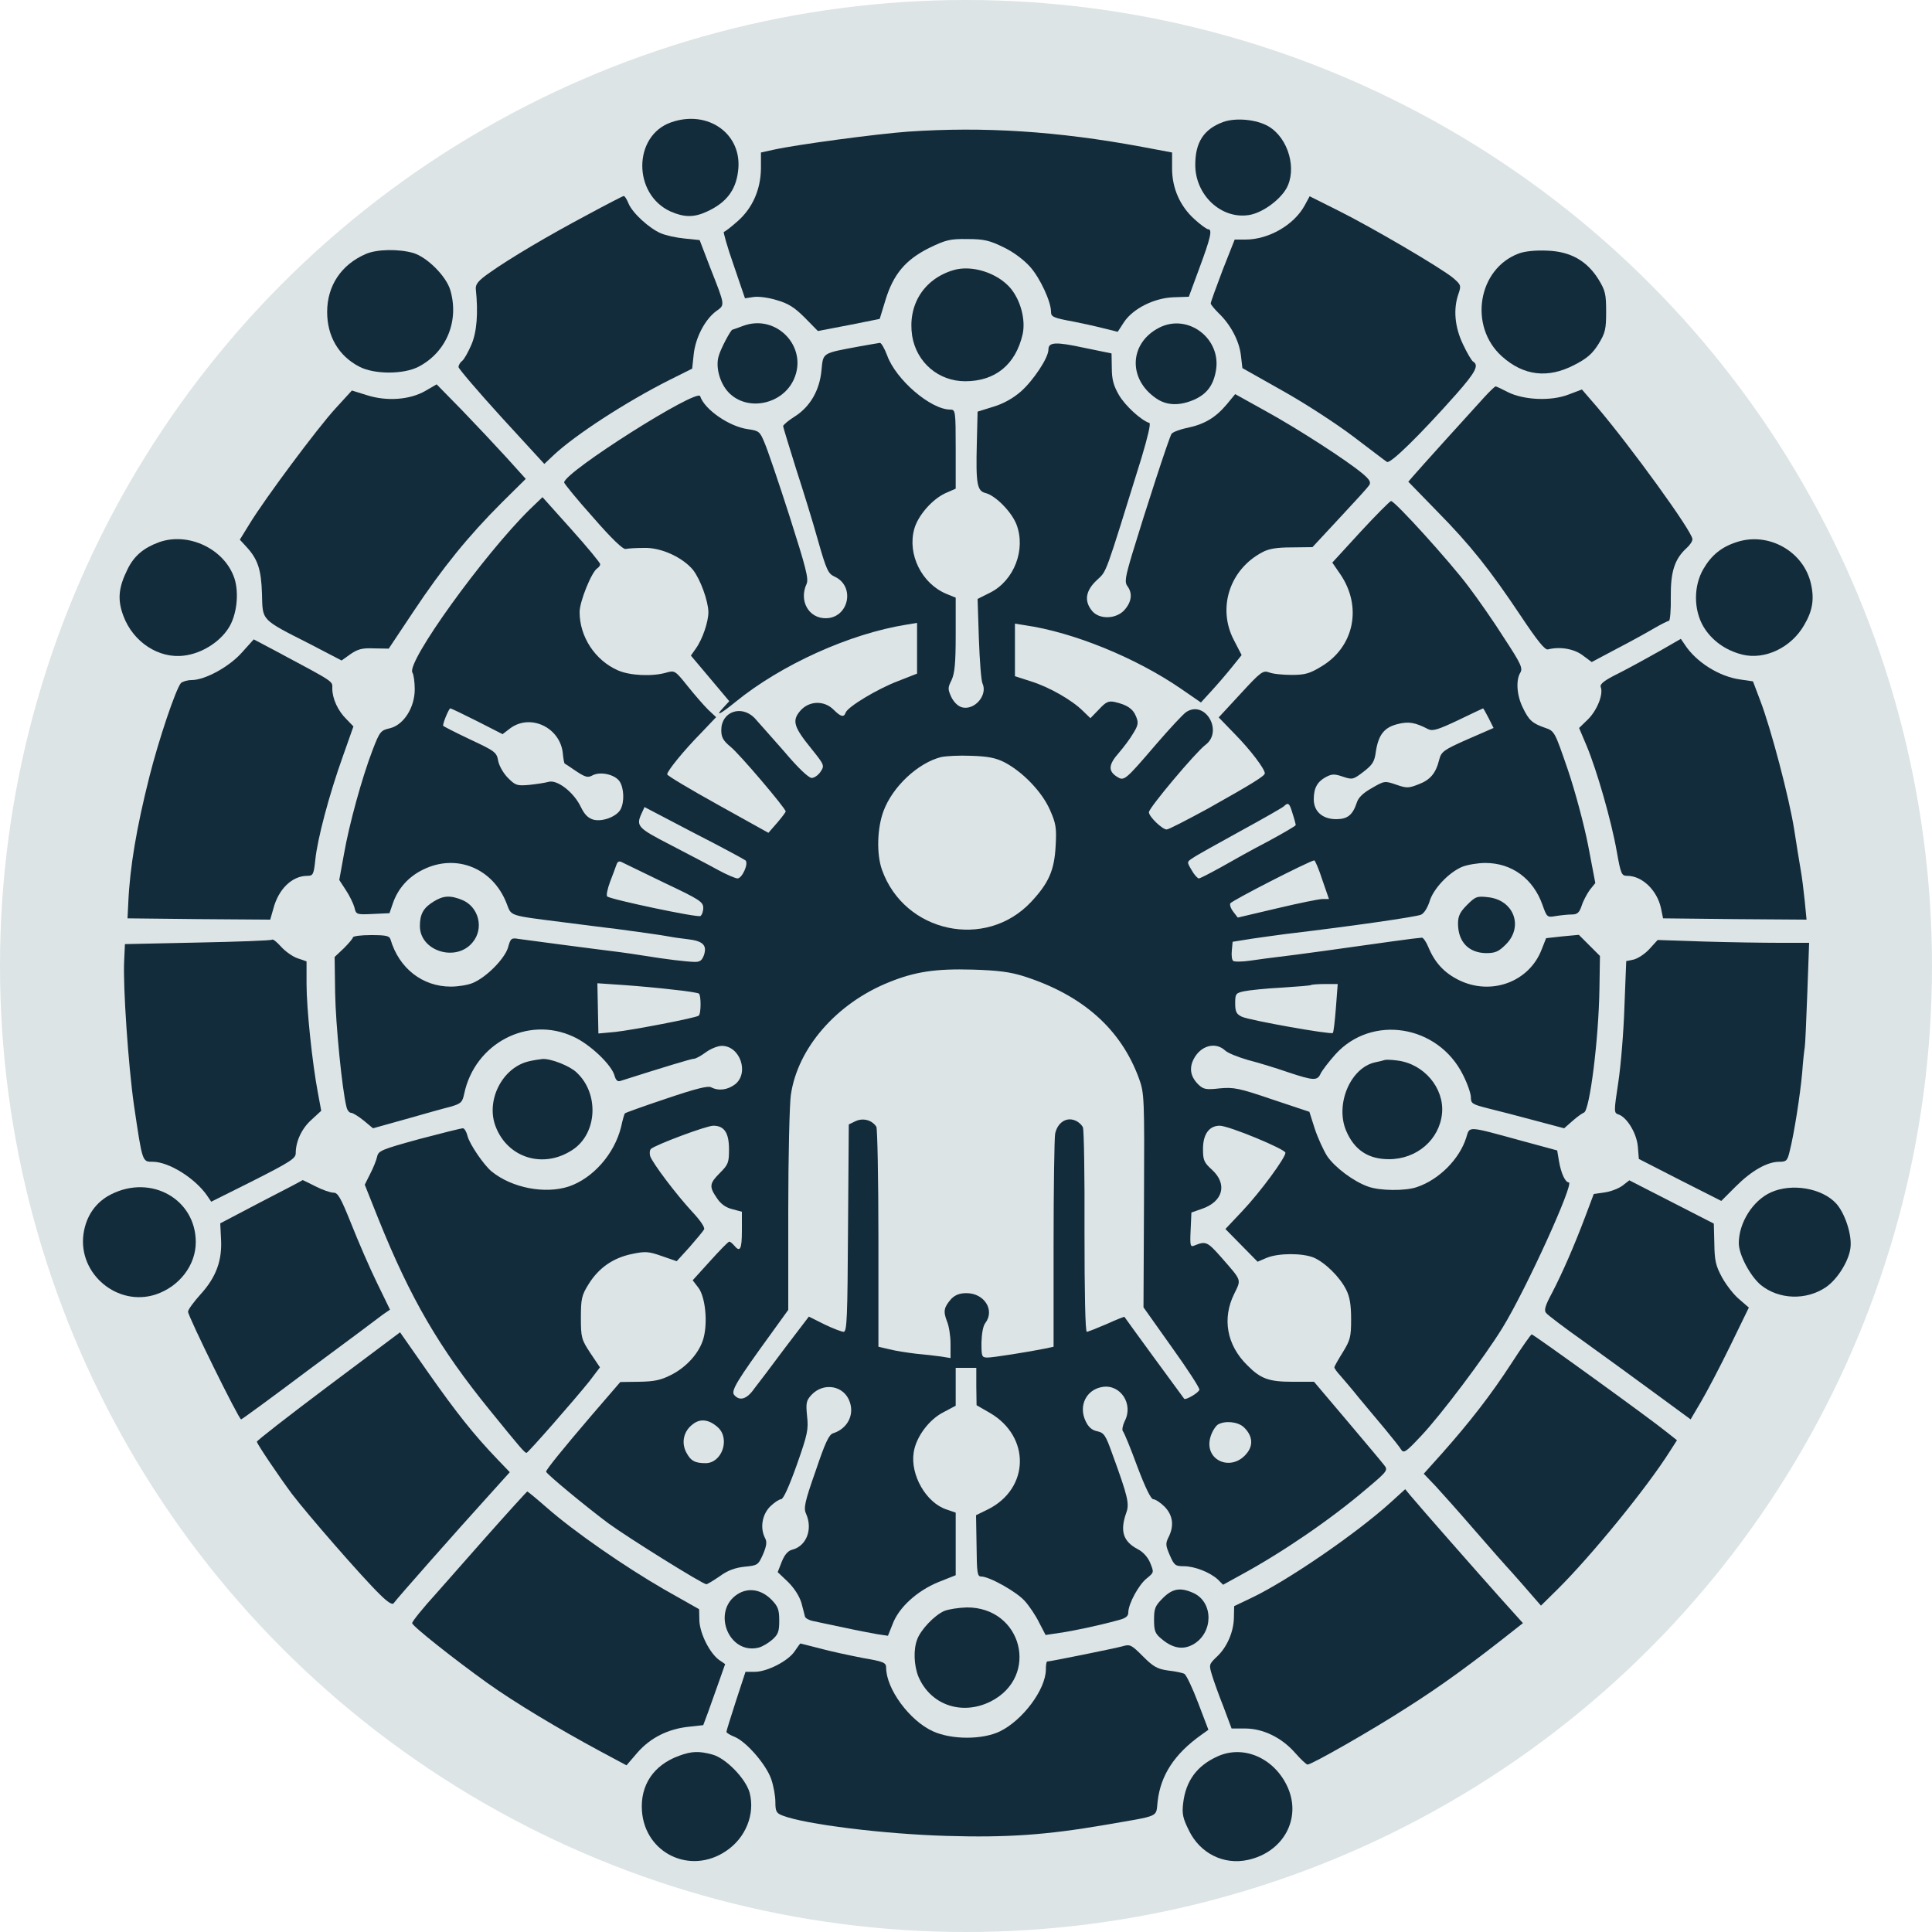 <svg width="1000" height="1000" viewBox="0 0 1000 1000" fill="none" xmlns="http://www.w3.org/2000/svg">
<g clip-path="url(#clip0_407_11848)">
<circle cx="500" cy="500" r="500" fill="#DCE4E6"/>
<path d="M347.333 63.333C327.6 70.267 327.467 100.533 347.067 109.467C354.133 112.533 359.2 112.667 366 109.467C375.867 104.933 380.8 98.533 382 88.8C384.667 69.6 366.667 56.533 347.333 63.333Z" fill="#132C3B"/>
<path d="M632.933 63.2C623.067 66.933 618.667 73.6 618.667 85.333C618.667 100.933 632 113.467 646.267 111.333C652.933 110.4 662 104 665.733 97.733C671.467 87.733 666.933 71.6 656.667 65.467C650.4 61.733 639.467 60.8 632.933 63.2Z" fill="#132C3B"/>
<path d="M470 68.133C453.6 69.333 412.667 74.8 400.533 77.467L393.867 78.933V87.2C393.733 98.133 389.467 107.867 381.6 114.667C378.267 117.6 375.2 120 374.667 120C374.267 120 376.4 127.733 379.733 137.2L385.6 154.4L390 153.733C392.4 153.333 397.733 154 402 155.333C408 157.067 411.2 159.067 416.533 164.4L423.333 171.333L439.333 168.267L455.333 165.067L458.267 155.467C462.4 141.867 468.667 134.533 480.8 128.4C489.6 124.133 491.733 123.6 500.8 123.733C509.467 123.733 512.4 124.533 519.467 128C524.533 130.4 530 134.533 533.2 138.133C538.4 144 544 156.133 544 161.333C544 164 545.067 164.533 556 166.533C560 167.333 566.8 168.8 570.933 169.867L578.533 171.733L581.733 166.8C586.4 159.733 597.333 154.267 607.333 153.867L615.333 153.6L620.933 138.4C626.667 122.933 627.6 118.667 625.333 118.667C624.667 118.667 621.467 116.4 618.4 113.6C610.8 106.8 606.667 97.467 606.667 87.2V78.933L591.067 76C547.2 67.867 509.2 65.467 470 68.133Z" fill="#132C3B"/>
<path d="M304 111.2C283.2 122.267 263.867 133.733 253.333 141.2C247.6 145.2 246.133 147.067 246.267 149.467C247.6 162.133 246.8 171.867 244 178.4C242.4 182.133 240.267 186 239.2 186.8C238.133 187.6 237.333 189.067 237.333 190C237.333 190.8 247.333 202.533 259.467 215.867L281.733 240.133L286.533 235.6C297.6 225.2 324 208 346.533 196.667L358.267 190.8L359.067 183.333C360 174.8 364.8 165.467 370.667 161.067C375.333 157.733 375.467 158.533 367.6 138.533L362.133 124.267L354.4 123.467C350.133 123.067 344.667 121.867 342.133 120.8C336.133 118.267 327.333 110.267 325.333 105.333C324.4 103.067 323.333 101.333 322.8 101.467C322.4 101.467 313.867 105.867 304 111.2Z" fill="#132C3B"/>
<path d="M675.333 106.267C669.867 116.4 656.667 124 644.667 124H639.067L632.8 139.867C629.467 148.667 626.667 156.4 626.667 157.067C626.667 157.6 628.533 159.867 630.8 162.133C636.933 168 641.333 176.267 642.267 183.733L643.067 190.533L663.867 202.267C675.333 208.667 691.733 219.333 700.533 226C709.2 232.533 716.933 238.533 717.867 239.067C719.467 240.4 735.067 225.067 753.867 203.867C763.733 192.667 765.6 189.067 762.533 187.2C761.733 186.8 759.333 182.667 757.2 178.133C752.933 169.2 752.133 159.867 754.933 152C756.4 147.733 756.133 147.333 752.133 143.867C745.867 138.667 709.733 117.467 692.533 108.933L677.867 101.6L675.333 106.267Z" fill="#132C3B"/>
<path d="M189.333 131.467C176.667 136.933 169.333 147.867 169.333 161.467C169.333 174 175.2 184.133 185.867 189.733C193.6 193.867 209.067 193.867 216.8 189.733C231.2 182.133 237.733 166 233.067 150.133C230.933 142.933 221.067 133.067 213.867 130.933C206.4 128.8 195.067 128.933 189.333 131.467Z" fill="#132C3B"/>
<path d="M786.133 131.2C764.933 139.067 760 168.933 777.467 184.533C788.667 194.533 801.2 196 814.8 188.933C821.333 185.6 824.133 183.2 827.333 178.133C830.933 172.267 831.333 170.4 831.333 161.333C831.333 152.267 830.933 150.4 827.333 144.533C821.333 134.933 812.8 130.133 800.8 129.733C795.067 129.467 789.333 130 786.133 131.2Z" fill="#132C3B"/>
<path d="M493.333 139.867C478 144.533 469.733 158 472.133 173.867C474.4 187.6 485.733 197.333 499.6 197.333C515.2 197.333 525.733 188.667 529.333 172.933C530.933 165.467 528.267 155.467 523.067 149.2C516.267 141.2 502.933 136.933 493.333 139.867Z" fill="#132C3B"/>
<path d="M384.667 168.667C381.733 169.733 379.2 170.667 379.067 170.667C378.267 170.667 372.933 180.667 372 184.267C370.267 189.867 372.533 198.267 377.067 203.067C386.667 213.2 405.067 209.467 410.933 196.267C418.4 179.6 401.867 162.267 384.667 168.667Z" fill="#132C3B"/>
<path d="M600 169.6C584.4 177.6 583.733 196.267 598.533 206.267C604 210 610.667 210.133 618.267 206.8C624.667 203.867 628 199.467 629.333 192C632.4 175.333 614.933 162 600 169.6Z" fill="#132C3B"/>
<path d="M444.667 179.333C425.333 182.933 426.133 182.4 425.2 191.6C424.267 202 419.333 210.533 411.333 215.6C408.133 217.6 405.467 219.867 405.333 220.533C405.333 221.067 408.4 230.933 412 242.533C415.733 254 420.933 270.8 423.467 280C427.733 294.933 428.667 296.933 431.867 298.4C442.933 303.333 439.333 320 427.333 320C418.533 320 413.467 310.933 417.467 302.267C418.667 299.6 417.2 294 408.667 267.2C403.067 249.733 397.2 232.533 395.733 229.2C393.333 223.333 392.8 222.933 387.067 222.133C377.467 220.8 364.667 212 362.4 205.067C360.933 200.8 292 244.4 292 249.733C292 250.267 298.667 258.533 306.933 267.733C316.533 278.8 322.533 284.533 323.867 284.133C325.067 283.867 329.333 283.6 333.467 283.6C342.267 283.333 353.333 288.533 358.667 294.933C362.533 299.867 366.533 310.933 366.667 316.8C366.667 321.867 363.6 330.933 360.133 335.733L357.6 339.333L367.6 351.2L377.467 362.933L374.533 366.133C369.733 371.2 372.667 369.867 380.667 363.333C404.4 344 439.867 328 469.067 323.333L474.667 322.4V335.6V348.667L464.8 352.533C454.267 356.533 438.933 365.733 437.733 368.8C436.8 371.467 435.2 371.067 431.467 367.333C426.533 362.4 418.667 362.667 414.133 368C409.867 373.067 410.8 376.267 420.133 387.733C426.667 395.867 426.8 396.267 424.8 399.333C423.6 401.2 421.467 402.667 420.133 402.667C418.533 402.667 412.933 397.333 405.867 388.933C399.333 381.467 392.4 373.733 390.533 371.6C383.6 364.667 373.333 368.4 373.333 377.867C373.333 381.6 374.267 383.333 378.133 386.533C382.667 390.133 406.667 418.4 406.667 420C406.667 420.4 404.667 423.067 402.267 425.867L397.733 431.067L371.6 416.533C357.2 408.533 345.333 401.467 345.333 400.8C345.333 399.067 353.867 388.533 362.933 379.333L370.667 371.2L366.533 367.333C364.267 365.067 359.467 359.6 355.867 355.067C349.467 347.067 349.2 346.933 344.933 348.133C337.6 350.267 326 349.733 319.733 346.933C308 341.733 300 329.6 300 316.8C300 311.333 306.267 295.867 309.2 294.133C310 293.6 310.667 292.667 310.667 292C310.667 291.333 304 283.2 295.733 274L280.8 257.333L274.267 263.6C250.4 287.067 210.133 342.933 213.467 348.133C214.133 349.2 214.667 353.067 214.667 356.8C214.667 366.267 208.933 375.2 201.867 376.933C197.067 378 196.533 378.667 192.933 388C187.333 402.533 180.667 426.933 178 442.267L175.6 455.467L179.067 460.8C180.933 463.6 182.933 467.733 183.467 469.733C184.267 473.333 184.533 473.467 192.933 473.067L201.6 472.667L203.333 467.6C206 459.867 211.333 453.867 218.933 450.133C236.133 441.6 255.2 449.333 262.267 467.733C264.8 474.267 263.067 473.733 291.333 477.333C303.067 478.8 315.067 480.4 318 480.667C328.133 482 343.333 484.133 346.667 484.8C348.533 485.2 352.667 485.733 356 486.133C363.867 487.067 366 489.2 364.4 494.267C363.333 497.2 362.267 498 359.2 497.867C354.933 497.733 344.8 496.533 333.333 494.667C329.333 494 323.6 493.2 320.667 492.8C306.533 491.067 272.267 486.533 268.533 486C264.667 485.333 264.267 485.6 262.933 490.533C261.067 496.4 251.733 505.867 244.667 508.8C242.133 509.867 237.067 510.667 233.333 510.667C218.667 510.667 206.533 501.2 202.133 486.267C201.6 484.4 199.867 484 192 484C186.933 484 182.667 484.533 182.667 485.2C182.667 485.733 180.533 488.267 178 490.8L173.2 495.333L173.467 514C173.733 530.267 177.067 564 179.333 572.933C179.733 574.667 180.8 576 181.733 576C182.667 576 185.6 577.867 188.267 580L193.067 584L210.267 579.2C219.6 576.533 230 573.6 233.333 572.8C238.667 571.2 239.333 570.533 240.267 566.133C245.733 540.133 273.067 525.6 296.667 536.533C305.333 540.4 316.8 551.333 318.133 556.933C318.8 559.2 319.733 560 321.2 559.467C344.267 552.133 357.867 548 359.2 548C360.133 548 362.8 546.533 365.333 544.667C367.867 542.8 371.6 541.333 373.6 541.333C383.067 541.333 387.867 555.333 380.533 561.2C376.667 564.133 372 564.8 368.133 562.8C366.533 561.867 360.133 563.467 344.8 568.667C333.2 572.533 323.6 576 323.467 576.267C323.2 576.4 322.267 579.6 321.467 583.333C318 597.333 306.933 609.867 294.4 614.133C282.133 618.133 265.067 614.933 254.533 606.4C250.4 603.067 242.933 592 242 588C241.467 585.867 240.4 584 239.6 584C238.667 584 228.533 586.533 216.933 589.6C197.6 594.933 195.867 595.6 195.2 598.667C194.8 600.533 193.2 604.533 191.6 607.6L188.8 613.2L195.867 630.933C212.4 672 227.333 697.733 253.6 730C269.6 749.733 271.6 752 272.533 752C273.333 752 297.6 724.267 305.067 714.933L310.533 707.733L305.6 700.4C300.933 693.333 300.667 692.267 300.667 682C300.667 672.267 301.067 670.4 304.667 664.667C309.867 656.267 317.333 651.067 327.067 649.067C334 647.6 335.733 647.733 342.533 650.133L350.267 652.8L356.933 645.467C360.533 641.333 363.867 637.333 364.4 636.4C365.067 635.467 362.533 631.733 358.4 627.333C350 618.267 337.733 602 336.533 598.4C336.133 596.933 336.267 595.333 336.933 594.667C339.333 592.533 365.6 582.667 369.2 582.667C374.933 582.667 377.333 586.4 377.333 594.933C377.333 601.733 376.933 602.8 372.667 607.067C367.2 612.533 366.933 614.133 371.067 620.133C373.067 623.2 375.733 625.067 379.067 625.867L384 627.2V636.933C384 646.667 383.067 648.4 380 644.667C379.067 643.6 378 642.667 377.467 642.667C376.933 642.667 372.533 647.2 367.6 652.667L358.533 662.667L361.6 666.667C365.067 671.467 366.4 684.4 364.133 692.667C362.133 700 355.6 707.467 347.467 711.6C342 714.4 338.667 715.067 330.8 715.2L321.067 715.333L306.133 732.667C291.2 750.133 282.667 760.667 282.667 761.733C282.667 762.8 303.867 780.267 314.8 788.4C325.2 796 363.733 820 365.6 820C366.133 820 369.2 818.133 372.533 815.867C376.667 812.8 380.533 811.467 385.333 810.933C392.133 810.267 392.4 810.133 394.933 804.533C396.8 800.133 397.067 798 396 796.133C393.333 790.933 394.4 784.133 398.533 779.867C400.667 777.733 403.333 776 404.267 776C405.467 776 408.4 769.467 412.4 758.267C418 742.4 418.533 739.867 417.733 732.933C417.067 726.133 417.333 724.933 420 722C426.4 715.2 437.067 717.2 439.867 725.733C442.267 732.667 438.4 739.6 431.2 741.867C429.067 742.533 427.067 746.8 422.133 761.467C416.533 777.333 415.867 780.667 417.2 783.467C420.8 791.467 417.467 800.267 410 802.133C407.867 802.667 406.133 804.667 404.667 808.267L402.533 813.733L407.867 818.8C411.2 822.133 413.733 826.133 414.8 829.6C415.6 832.8 416.533 836 416.667 836.8C416.933 837.6 418.8 838.667 420.933 839.067C422.933 839.467 430.133 841.067 436.667 842.4C443.333 843.867 451.2 845.333 454.133 845.867L459.6 846.667L462 840.667C465.2 832 474.667 823.467 485.6 818.933L494.667 815.333V799.067V782.933L490 781.333C479.333 777.867 471.067 763.333 472.933 751.733C474.133 743.733 480.933 734.667 488.4 730.933L494.667 727.6V717.867V708H500H505.333V717.6L505.467 727.333L512.4 731.333C533.467 743.6 532.933 770.4 511.467 781.2L505.2 784.267L505.467 800.133C505.6 814.267 505.867 816 507.867 816C512.133 816 526.4 824 530.533 828.8C532.8 831.333 536.133 836.267 537.867 839.867L541.2 846.267L548.267 845.2C555.067 844.267 568.4 841.467 579.067 838.533C582.667 837.6 584 836.533 584 834.667C584 830.133 589.467 820.133 593.6 816.933C597.333 813.867 597.333 813.867 595.333 808.933C594.133 806 591.6 803.2 588.933 801.867C581.333 797.867 579.6 792.533 582.933 783.067C584.667 778.4 583.867 774.8 575.733 752.533C572.267 742.8 571.467 741.6 567.867 740.8C565.2 740.267 563.333 738.667 561.867 735.467C558.133 727.6 562.267 719.2 570.667 717.867C580 716.4 586.8 726.8 582.133 735.6C581.067 737.867 580.667 740.133 581.2 740.8C581.867 741.467 585.2 749.6 588.667 759.067C592.8 770 595.733 776 596.933 776C598 776 600.667 777.733 602.8 779.867C607.067 784.267 607.867 789.733 604.8 795.733C603.2 798.933 603.333 800 605.467 804.933C607.733 810.133 608.267 810.667 612.667 810.667C618.267 810.667 626.133 813.733 630.267 817.467L633.067 820.267L642.267 815.2C663.867 803.467 688.8 786.4 706.933 770.933C718.533 761.2 718.533 760.933 716.267 758.133C715.067 756.533 706.4 746.267 697.067 735.2L680.133 715.2H669.067C656.8 715.2 652.533 713.733 645.467 706.533C634.933 696.133 632.533 682.4 638.8 669.733C642.533 662 642.933 663.2 632.133 650.8C624.933 642.667 624.133 642.267 618.267 644.667C616.133 645.6 615.867 644.933 616.267 636.667L616.667 627.6L622 625.733C633.067 622 635.467 612.933 627.333 605.467C623.2 601.733 622.667 600.533 622.667 594.667C622.667 587.067 625.867 582.667 631.333 582.667C636 582.667 665.333 594.8 665.333 596.667C665.333 599.333 652.267 617.067 643.067 626.8L634.267 636.133L642.667 644.667L650.933 653.067L655.6 651.067C661.733 648.533 674.133 648.533 680 650.933C685.867 653.467 693.6 661.067 696.8 667.6C698.667 671.2 699.333 675.6 699.333 682.8C699.333 691.867 698.933 693.6 695.067 699.867C692.667 703.733 690.667 707.2 690.667 707.733C690.667 708.267 692 710.133 693.733 712C695.333 713.867 699.733 718.933 703.333 723.467C707.067 727.867 713.067 735.2 716.933 739.733C720.667 744.267 724.533 749.067 725.2 750.267C726.533 752.4 727.733 751.6 735.467 743.333C745.733 732.533 768.4 702.4 777.733 687.2C790 667.2 815.067 612 812 612C810.133 612 808 607.2 806.933 601.067L806 595.467L787.333 590.4C759.067 582.667 760.8 582.8 758.933 588.8C755.467 599.867 744.933 610.533 733.467 614.4C727.6 616.533 714 616.4 708 614.133C700.533 611.467 690.933 604.267 686.933 598.4C685.067 595.467 682.133 589.067 680.533 584.267L677.733 575.467L658.533 569.067C641.333 563.2 638.533 562.667 631.333 563.333C624.4 564.133 622.933 563.867 620.4 561.467C616.267 557.467 615.333 553.067 617.867 548.133C621.467 541.2 629.067 539.067 634.133 543.733C635.467 545.067 640.933 547.2 646 548.667C651.2 550 660.4 552.8 666.533 554.933C680.133 559.467 681.867 559.467 683.6 555.6C684.4 554 687.733 549.6 691.2 545.733C710 524.933 744.267 530.4 757.2 556.267C759.467 560.667 761.333 566 761.333 568C761.333 571.2 762 571.6 770.4 573.733C775.333 574.933 786.133 577.733 794.533 580L809.6 584L814 580.133C816.4 578 819.067 576.133 819.867 575.867C822.8 574.8 827.467 538.267 827.867 511.733L828.133 494.8L822.667 489.333L817.2 483.867L808.667 484.667L800.267 485.6L798 491.333C791.6 508.267 771.733 515.6 754.933 507.2C747.467 503.467 742.667 498.267 739.333 490.267C738.267 487.6 736.667 485.333 736 485.333C735.333 485.333 728.533 486.133 721.067 487.2C697.733 490.533 667.6 494.667 661.333 495.333C658 495.733 651.733 496.533 647.333 497.2C642.933 497.867 638.8 497.867 638.267 497.333C637.6 496.8 637.333 494.4 637.6 491.867L638 487.467L648 485.867C653.467 485.067 661.333 484 665.333 483.467C701.067 479.2 732.267 474.667 735.467 473.467C737.067 472.8 738.8 470 739.867 466.8C741.733 460.133 749.867 451.6 756.8 448.667C759.467 447.6 764.933 446.667 768.8 446.667C782.533 446.667 793.6 454.8 798.4 468.4C800.667 474.8 800.8 474.933 805.333 474.133C807.867 473.733 811.6 473.333 813.6 473.333C816.4 473.333 817.467 472.4 818.667 468.8C819.467 466.267 821.467 462.533 822.933 460.533L825.733 457.067L822 437.467C819.867 426.667 815.2 409.2 811.467 398.267C804.667 378.533 804.667 378.4 799.6 376.667C793.067 374.4 791.333 372.8 788.133 366.133C785.067 359.867 784.533 352 786.933 348.133C788.267 345.867 787.2 343.467 778.8 330.667C773.6 322.4 765.067 310.133 760 303.467C750.4 290.667 722 259.333 720 259.333C719.467 259.333 712.267 266.533 704.267 275.2L689.6 291.2L693.733 297.2C705.2 314 700.933 334.8 684 344.933C677.867 348.667 675.467 349.333 668.533 349.333C663.867 349.333 658.667 348.8 656.8 348C653.733 346.933 652.533 347.733 642.133 359.067L630.8 371.333L639.2 380C647.2 388.133 654.667 398 654.667 400.267C654.667 401.6 648.267 405.6 625.2 418.533C614.4 424.4 604.933 429.333 603.867 429.333C601.6 429.333 594.667 422.667 594.667 420.4C594.667 418.133 618.8 389.467 623.867 385.6C633.333 378.667 623.867 362.133 614 368.533C612.4 369.6 605.467 377.067 598.667 384.933C581.867 404.533 581.867 404.4 577.867 401.867C573.467 398.933 573.867 395.6 579.067 389.733C581.467 386.933 584.933 382.4 586.533 379.6C589.2 375.333 589.333 374 588 370.8C586.4 366.8 583.333 364.8 576.933 363.333C573.733 362.667 572.4 363.333 568.8 367.2L564.4 371.733L560.533 368C554.933 362.4 543.067 355.6 533.6 352.667L525.333 350V336.4V322.8L530.4 323.6C555.467 327.2 587.867 340.4 611.333 356.533L621.6 363.6L627.2 357.467C630.267 354.133 635.067 348.533 637.733 345.2L642.667 339.067L638.667 331.333C630 314.8 636.4 294.8 653.333 285.867C656.667 284 660.933 283.333 668.667 283.333L679.333 283.2L693.333 268.133C701.067 259.867 708 252.267 708.667 251.2C709.733 249.6 708.933 248.267 705.333 245.2C697.467 238.533 671.467 221.733 654.933 212.667L639.333 204L634.933 209.333C629.2 216.133 623.467 219.6 614.533 221.467C610.533 222.267 606.933 223.733 606.4 224.533C605.2 226.133 592.533 265.2 586 286.8C582.4 298.933 582 301.333 583.6 303.467C586.267 307.067 585.733 311.467 582.133 315.6C577.867 320.533 568.933 320.8 565.2 316.133C561.067 311.067 561.867 305.733 567.733 300.267C573.067 295.2 571.467 299.333 590.933 236.667C594 226.4 595.733 219.2 594.933 218.933C590.667 217.6 582.4 210 579.2 204.533C576.4 199.733 575.467 196.4 575.467 190.533L575.333 182.933L561.067 180C546.267 176.8 542.667 177.067 542.667 180.933C542.667 185.2 534.933 196.8 528.533 202.533C524.4 206.133 519.467 208.933 514.133 210.533L506 213.067L505.6 229.467C505.067 250.533 505.733 254.133 510.133 255.2C515.333 256.533 523.6 264.933 526.133 271.467C531.067 284.4 524.933 300.4 512.667 306.667L506 310L506.667 330.667C507.067 342 507.867 352.4 508.533 353.733C511.333 359.733 504.533 367.733 498 366.133C495.867 365.6 493.733 363.467 492.4 360.8C490.533 356.667 490.533 356 492.533 352C494.133 348.533 494.667 343.467 494.667 328.533V309.333L489.733 307.333C477.067 302 469.6 286.933 473.2 273.867C475.067 266.933 482.4 258.533 489.2 255.333L494.667 252.933V232.4C494.667 212.667 494.533 212 491.867 212C481.733 212 463.733 196.533 459.2 184C457.867 180.4 456.133 177.467 455.467 177.467C454.667 177.6 449.733 178.4 444.667 179.333ZM247.067 373.333L260.133 380L264.133 376.933C274.667 369.2 290.133 376.667 291.333 390.133C291.6 392.8 292 395.067 292.267 395.2C292.533 395.333 295.2 397.067 298.267 399.2C302.933 402.267 304.267 402.667 306.667 401.333C310.667 399.2 318.133 400.8 320.667 404.4C322.933 407.733 323.333 414.933 321.2 418.933C319.2 422.667 311.867 425.467 307.2 424.267C304.4 423.467 302.533 421.6 300.667 417.733C297.067 410.133 288.533 403.467 284 404.667C282.133 405.2 277.6 405.867 273.867 406.267C267.6 406.8 266.8 406.533 262.933 402.667C260.667 400.4 258.4 396.533 257.867 393.867C257.067 389.333 256.267 388.8 243.2 382.667C235.6 379.067 229.333 375.867 229.333 375.6C229.333 373.867 232.4 366.667 233.067 366.667C233.6 366.667 239.867 369.733 247.067 373.333ZM770.533 371.733L773.067 376.8L759.6 382.667C747.2 388.133 746 389.067 744.933 393.2C743.2 400.267 740.267 403.733 734.133 406C729.067 408 728 408 722.667 406.133C716.8 404.133 716.533 404.133 710.133 407.867C705.6 410.4 703.067 412.8 702.267 415.467C700.133 421.867 697.467 424 691.6 424C684.533 424 680 420 680 413.733C680 407.867 681.867 404.533 686.4 402.133C689.467 400.533 690.8 400.533 695.067 402C699.867 403.6 700.4 403.6 705.733 399.467C710.4 395.867 711.467 394.267 712.133 389.067C713.467 380.4 716.4 376.533 723.333 374.8C729.067 373.333 732.4 373.867 739.333 377.467C741.6 378.533 744.533 377.6 754.667 372.8C761.6 369.467 767.467 366.667 767.6 366.667C767.867 366.667 769.067 368.933 770.533 371.733ZM519.867 394.533C529.333 399.467 539.2 409.733 543.333 418.933C546.533 426.133 546.933 428.267 546.4 437.867C545.733 450.533 542.8 457.067 533.733 466.8C510.267 491.867 468.133 482.8 456.533 450.267C453.6 442.133 454 428.533 457.333 419.733C462 407.2 475.067 394.933 487.067 391.867C489.467 391.333 496.4 390.933 502.667 391.2C511.333 391.467 515.333 392.267 519.867 394.533ZM669.067 421.2C670 424 670.667 426.667 670.667 427.067C670.667 427.467 664.267 431.2 656.4 435.467C648.4 439.6 637.467 445.733 631.867 448.933C626.267 452 621.2 454.667 620.533 454.667C619.867 454.667 618.133 452.8 616.8 450.4C614.267 446.133 614.267 446.133 617.333 444.133C618.933 442.933 630 436.8 641.867 430.267C653.6 423.867 663.867 418 664.533 417.333C666.8 415.067 667.467 415.733 669.067 421.2ZM385.867 445.333C387.6 446.933 384.133 454.667 381.733 454.667C380.667 454.667 376 452.667 371.6 450.267C367.067 447.733 356 442 347.067 437.333C330 428.533 329.067 427.6 332.133 420.933L333.6 417.733L359.067 431.067C373.2 438.267 385.2 444.8 385.867 445.333ZM344.4 457.2C361.867 465.467 364 466.8 364 469.867C364 471.733 363.333 473.6 362.533 474.133C361.067 475.067 316.267 465.6 314.267 464C313.733 463.467 314.4 460.133 315.733 456.533C317.067 452.933 318.667 448.933 319.067 447.6C319.733 445.733 320.533 445.467 322.4 446.533C323.733 447.2 333.733 452 344.4 457.2ZM684.4 455.333L687.867 465.333H684.533C682.8 465.333 672.267 467.467 661.067 470.133L640.667 474.933L638.4 472C637.2 470.533 636.4 468.533 636.8 467.6C637.333 466.267 677.733 445.6 680.267 445.333C680.667 445.333 682.667 449.867 684.4 455.333ZM530 505.333C560.4 515.067 580.267 532.667 589.6 558.4C592.267 565.733 592.4 568.267 592.133 621.333L591.867 676.667L606.533 697.333C614.667 708.667 621.067 718.533 620.8 719.333C620.4 720.933 613.733 724.8 612.933 724C612.267 723.2 582.267 682.133 582 681.6C581.867 681.467 577.733 683.067 572.8 685.333C567.733 687.467 563.2 689.333 562.533 689.333C561.733 689.333 561.333 669.067 561.333 637.6C561.467 609.2 561.067 584.933 560.533 583.6C560 582.267 558.133 580.533 556.267 579.867C551.733 578.133 547.333 581.2 546.133 586.8C545.733 589.067 545.333 614.933 545.333 644V697.067L541.733 697.867C532.533 699.733 514 702.667 511.2 702.667C508.133 702.667 508 702.133 508 694.933C508.133 690.4 508.8 686.267 510 684.8C515.067 678.133 509.467 669.333 500.267 669.333C496.667 669.333 494.4 670.267 492.4 672.267C488.533 676.667 488.133 678.667 490.133 683.867C491.2 686.267 492 691.6 492 695.6V702.933L487.067 702.133C484.267 701.733 478.4 701.067 474 700.667C469.6 700.133 463.467 699.2 460.4 698.4L454.667 697.067V640.8C454.667 610 454.133 584 453.6 583.2C451.333 579.733 446.8 578.533 442.933 580.267L439.333 582L438.933 635.733C438.667 681.867 438.4 689.333 436.667 689.333C435.6 689.333 431.067 687.6 426.667 685.467L418.667 681.467L406.267 697.733C399.6 706.667 392.4 716.267 390.267 718.933C386.533 724.267 382.8 725.333 380 722C378.267 719.867 381.333 714.8 399.333 690L408 678V626.667C408 598.4 408.667 571.467 409.333 566.8C412.8 542.533 432.933 519.333 460.133 508.4C473.6 502.933 484.267 501.333 503.333 501.867C516.667 502.267 522.8 503.067 530 505.333ZM348.667 512.267C355.333 512.933 361.067 513.867 361.733 514.267C362.933 515.067 362.933 524.933 361.6 525.733C359.867 526.933 327.2 533.2 318.4 534.133L309.733 534.933L309.467 522L309.2 508.933L322.933 509.867C330.533 510.4 342.133 511.467 348.667 512.267ZM691.467 521.6C690.933 528.4 690.267 534.267 689.867 534.667C688.8 535.6 646.8 528.133 642.8 526.267C640 524.933 639.333 523.733 639.333 519.333C639.333 514.4 639.6 514 644 513.067C646.533 512.533 655.333 511.6 663.333 511.2C671.467 510.667 678.267 510.133 678.533 509.867C678.8 509.6 682.133 509.333 685.733 509.333H692.4L691.467 521.6ZM371.733 738.933C378 744.933 373.6 757.333 365.2 757.333C359.733 757.333 357.467 756.133 355.2 751.733C352.533 746.667 353.867 740.8 358.4 737.333C362.4 734 367.067 734.667 371.733 738.933ZM643.733 738.667C648.133 742.8 648.8 747.6 645.733 751.733C637.733 762.533 622.533 755.867 626.667 743.333C627.467 740.8 629.2 738.133 630.4 737.333C634.133 735.2 640.667 735.867 643.733 738.667Z" fill="#132C3B"/>
<path d="M220.267 202.267C212.267 206.933 200.267 207.867 189.867 204.533L182.133 202.133L173.6 211.467C164.4 221.467 136.8 258.533 129.067 271.333L124.133 279.333L127.2 282.667C133.467 289.333 135.2 294.667 135.6 307.333C136 321.467 134.667 320.267 160.667 333.467L176.8 341.867L181.467 338.533C185.2 336 187.467 335.333 193.6 335.6L201.2 335.733L214 316.533C229.067 293.867 242.4 277.467 259.6 260.267L272.133 247.867L262.267 236.933C256.8 230.933 246.4 219.867 239.2 212.4L226 198.933L220.267 202.267Z" fill="#132C3B"/>
<path d="M768.267 205.6C760.933 213.6 734.533 242.8 731.467 246.4L728.933 249.333L743.6 264.4C761.333 282.4 771.2 294.933 787.067 318.667C795.6 331.467 799.6 336.533 801.2 336.133C807.6 334.533 814.8 335.867 819.2 339.2L823.867 342.667L836.933 335.733C844.133 332 852.8 327.2 856.4 325.067C859.867 323.067 863.333 321.333 863.867 321.333C864.4 321.333 864.933 315.733 864.8 308.933C864.667 295.867 866.8 289.2 873.2 283.467C874.8 282 876 280.133 876 279.067C876 275.2 844 231.067 826.4 210.4L818.8 201.6L811.733 204.267C802.667 207.733 788.667 207.067 780.4 202.933C777.333 201.333 774.533 200 774.133 200C773.733 200 771.067 202.533 768.267 205.6Z" fill="#132C3B"/>
<path d="M82.267 280.667C74.267 283.6 69.467 287.733 66.133 294.4C61.333 304 60.667 310.267 63.867 318.8C68.933 332.4 82.267 341.067 95.333 339.333C104.133 338.267 113.333 332.667 118.133 325.333C122.533 318.8 123.867 307.067 121.333 299.333C116.267 284.133 97.467 275.2 82.267 280.667Z" fill="#132C3B"/>
<path d="M899.067 280.533C891.067 283.067 885.867 287.333 881.733 294.4C876.533 303.2 876.533 315.6 881.733 324.4C886 331.467 892.933 336.533 901.733 338.8C913.467 341.733 927.2 335.2 933.867 323.467C938.133 316.267 939.2 310.133 937.333 302.133C933.6 285.467 915.467 275.2 899.067 280.533Z" fill="#132C3B"/>
<path d="M125.333 337.6C118.8 345.067 106.133 352 99.2 352C96.933 352 94.4 352.8 93.6 353.6C90.8 357.2 82.133 382.933 77.333 402C70.667 428.4 67.2 448.933 66.4 467.333L66 475.333L102.933 475.733L139.867 476L141.467 470.4C144.133 460.133 151.2 453.333 159.067 453.333C162 453.333 162.4 452.667 163.2 445.067C164.267 434.267 170.4 411.2 177.467 391.467L182.933 376L179.333 372.267C174.933 368 172 361.6 172 356.4C172 352.4 173.867 353.6 142.667 336.933L131.333 330.933L125.333 337.6Z" fill="#132C3B"/>
<path d="M859.333 336.8C853.467 340.133 844 345.333 838.267 348.267C830.4 352.133 828 354 828.533 355.6C830 359.333 826.667 367.6 822 372.267L817.333 376.8L821.333 386.267C826.533 398.8 834 424.667 836.8 440.533C838.933 452.533 839.333 453.333 842.267 453.333C850 453.333 857.733 460.8 859.733 470.133L860.8 475.333L897.867 475.733L935.067 476L934.133 466.4C933.6 461.067 932.667 453.6 932 450C931.333 446.267 929.867 437.067 928.667 429.333C926.133 413.2 916.667 377.067 911.067 362.533L907.333 352.667L900.933 351.733C889.867 350.267 877.867 342.667 872 333.6L870 330.667L859.333 336.8Z" fill="#132C3B"/>
<path d="M224.4 466.667C219.2 469.867 217.333 473.067 217.333 479.333C217.333 492.267 236 498.133 244.533 487.867C250.667 480.667 247.867 469.467 239.333 465.867C233.2 463.333 229.467 463.467 224.4 466.667Z" fill="#132C3B"/>
<path d="M759.333 468.4C755.733 472 754.667 474.133 754.667 478C754.667 487.467 760.133 493.2 769.2 493.333C774 493.333 775.733 492.533 779.467 488.8C788.667 479.6 783.6 465.867 770.267 464.4C764.533 463.733 763.733 464 759.333 468.4Z" fill="#132C3B"/>
<path d="M140.8 486.4C140.267 486.8 122.933 487.467 102.267 487.867L64.667 488.667L64.267 497.333C63.6 510.267 66.4 551.467 69.333 572C73.733 601.733 73.6 601.333 79.067 601.333C87.333 601.333 100.8 609.733 107.067 618.667L109.333 622L131.2 611.067C150.133 601.467 153.067 599.6 153.067 596.933C153.067 590.8 156.133 584.133 161.2 579.6L166.267 574.933L164.533 565.6C161.6 550.133 158.667 521.867 158.667 509.333V497.6L154 496C151.6 495.2 147.733 492.533 145.467 490C143.333 487.6 141.2 485.867 140.8 486.4Z" fill="#132C3B"/>
<path d="M853.733 491.2C851.467 493.733 847.733 496.133 845.6 496.667L841.733 497.467L840.8 521.067C840.4 534 838.933 551.733 837.6 560.4C835.333 575.333 835.333 576 837.6 576.8C842 578.133 847.067 586.4 847.733 593.333L848.267 599.867L869.6 610.8L890.933 621.6L898.4 614.133C906.533 606 914.667 601.333 920.933 601.333C924.667 601.333 925.2 600.8 926.4 595.6C928.667 586.667 931.733 566.933 932.8 555.333C933.2 549.467 933.867 543.6 934.133 542.133C934.4 540.8 934.933 528.133 935.467 513.867L936.4 488H921.067C912.667 488 895.067 487.733 881.867 487.333L858 486.533L853.733 491.2Z" fill="#132C3B"/>
<path d="M273.733 549.333C260 552.533 251.333 569.6 256.533 583.067C262.8 599.467 281.333 605.067 296.267 595.2C309.2 586.8 310.267 566 298.4 555.067C294.933 551.733 285.2 547.867 280.8 548.133C279.333 548.267 276 548.8 273.733 549.333Z" fill="#132C3B"/>
<path d="M716.667 548.667C716 548.933 713.733 549.467 711.733 549.867C699.067 552.667 691.067 571.333 696.667 585.067C700.933 595.2 708.133 600 718.933 600C733.333 600 745.067 589.867 746.4 576.267C747.6 563.2 737.067 550.667 723.333 548.933C720.4 548.533 717.467 548.4 716.667 548.667Z" fill="#132C3B"/>
<path d="M135.333 622L114 633.2L114.4 641.2C115.067 652.4 111.867 661.067 103.867 669.867C100.267 673.867 97.333 677.867 97.333 678.933C97.333 681.333 123.6 734.667 124.8 734.667C125.2 734.667 141.067 723.067 159.867 708.933C178.8 694.933 196 682.133 198 680.533L201.867 677.867L195.067 663.867C191.333 656.267 185.467 642.667 181.867 633.6C176.4 620 174.933 617.333 172.667 617.333C171.067 617.333 166.8 615.867 163.2 614C159.6 612.133 156.667 610.8 156.667 610.8C156.667 610.933 147.067 616 135.333 622Z" fill="#132C3B"/>
<path d="M839.733 613.733C837.733 615.2 833.6 616.8 830.533 617.2L824.933 618L820.667 629.333C814.8 644.933 808.667 658.933 803.333 669.2C799.733 675.867 799.067 678.267 800.267 679.6C801.067 680.667 809.867 687.333 819.867 694.4C829.867 701.6 846.4 713.6 856.533 721.067L875.067 734.667L880.4 725.6C883.333 720.667 890.133 707.733 895.467 696.8L905.2 676.8L900.267 672.533C897.467 670.267 893.467 665.067 891.333 661.2C888 655.067 887.467 652.4 887.333 643.6L887.067 633.333L865.2 622.133L843.333 610.933L839.733 613.733Z" fill="#132C3B"/>
<path d="M57.6 618.133C49.6 622.133 44.533 629.333 43.2 638.8C40.4 659.467 60.933 676.533 80.667 670C92.933 665.867 101.333 654.8 101.333 642.933C101.333 620.8 78.4 607.733 57.6 618.133Z" fill="#132C3B"/>
<path d="M916.533 617.2C907.2 621.467 900 632.933 900 643.467C900 649.467 905.867 660.4 911.333 665.067C920.667 672.667 934.8 673.2 945.067 666.267C951.333 662 957.467 651.867 957.867 645.067C958.4 638.267 954.667 627.6 950.4 622.933C943.067 614.933 927.333 612.267 916.533 617.2Z" fill="#132C3B"/>
<path d="M169.867 717.467C149.467 732.8 132.8 745.733 132.933 746.267C133.467 748 143.867 763.467 151.067 773.2C159.067 783.733 187.467 816.4 196.667 825.333C200.533 829.2 203.067 830.8 203.733 829.867C204.8 828.133 237.067 791.6 252.933 774.133L263.867 762L257.467 755.333C245.067 742.4 236.133 731.067 221.6 710.4L207.067 689.6L169.867 717.467Z" fill="#132C3B"/>
<path d="M782.267 705.733C771.6 722.133 760.933 735.867 746.267 752.4L736.933 762.8L742.933 769.067C746.133 772.533 755.067 782.533 762.667 791.333C770.267 800.133 779.333 810.4 782.667 814C786 817.733 790.667 823.067 793.067 825.867L797.6 831.067L806.267 822.533C823.6 805.333 852.4 770.133 864.4 751.067L868 745.467L862.267 740.933C854.267 734.4 793.733 690.667 792.8 690.667C792.4 690.667 787.6 697.467 782.267 705.733Z" fill="#132C3B"/>
<path d="M720 777.467C702.267 793.6 666.533 818.133 647.733 827.067L638.8 831.333L638.667 837.333C638.533 844.667 635.067 852.8 629.6 857.733C625.733 861.467 625.733 861.733 627.333 867.067C628.267 870.133 630.933 877.6 633.333 883.6L637.467 894.667H644.4C653.733 894.667 663.333 899.333 670.267 907.2C673.2 910.533 676.133 913.333 676.8 913.333C678.933 913.333 710.267 895.467 728 884C746.133 872.533 762.133 860.8 784.533 843.067L788.267 840.133L776.4 826.933C765.2 814.4 734.933 780 729.733 773.733L727.333 770.8L720 777.467Z" fill="#132C3B"/>
<path d="M249.867 797.467C237.467 811.6 226.667 823.733 226 824.533C219.067 832.133 213.333 839.2 213.333 840.133C213.333 841.6 235.067 858.8 252 870.933C266.533 881.333 288.8 894.667 311.067 906.667L324.267 913.733L330 907.067C336.667 899.467 345.867 894.8 356.8 893.733L364 892.933L366.533 886.133C367.867 882.4 370.4 875.333 372.133 870.4L375.333 861.333L372.4 859.333C367.467 855.867 362.4 845.867 362 839.067L361.867 832.933L343.733 822.667C323.2 810.8 297.2 792.8 283.067 780.4C277.733 775.733 273.2 772 272.933 772C272.667 772 262.267 783.467 249.867 797.467Z" fill="#132C3B"/>
<path d="M381.867 825.067C368.133 833.733 377.067 856.667 392.667 852.8C394.4 852.4 397.6 850.533 399.6 848.8C402.8 846 403.333 844.533 403.333 838.8C403.333 833.067 402.667 831.467 399.333 828C394 822.667 387.467 821.6 381.867 825.067Z" fill="#132C3B"/>
<path d="M601.867 827.2C597.867 831.2 597.333 832.533 597.333 838.4C597.333 844.133 597.867 845.6 601.333 848.4C607.067 853.2 612.4 854.133 617.733 851.067C628 845.067 628.133 829.6 618 824.667C611.067 821.467 606.933 822.133 601.867 827.2Z" fill="#132C3B"/>
<path d="M488.667 833.867C483.6 836.133 476.667 843.467 474.8 848.4C472.667 853.733 473.067 862 475.333 867.733C481.6 882.533 497.867 888.133 512.8 880.667C538.267 867.733 529.067 831.867 500.4 832C496.133 832.133 490.933 832.933 488.667 833.867Z" fill="#132C3B"/>
<path d="M411.333 854.667C408 859.733 397.067 865.333 390.667 865.333H385.867L380.933 880.4C378.267 888.667 376 895.867 376 896.4C376 896.933 378 898.133 380.4 899.067C386.533 901.733 396.667 913.467 399.2 920.933C400.4 924.4 401.333 929.6 401.333 932.8C401.333 937.6 401.867 938.533 405.067 939.733C416.667 944.267 457.6 949.333 490.133 950.267C521.467 951.2 541.733 949.733 571.333 944.667C601.333 939.467 598.133 940.933 599.2 932.267C600.8 918.8 607.867 907.867 621.733 898L625.467 895.333L620.133 881.333C617.2 873.6 614 866.933 613.067 866.4C612.133 865.867 608.4 865.067 604.667 864.667C599.067 863.867 597.067 862.8 591.6 857.333C585.6 851.333 584.933 850.933 580.933 852.133C577.067 853.2 543.6 860 542 860C541.6 860 541.333 862 541.333 864.267C541.2 874.533 529.333 890.4 517.6 896.133C508.533 900.533 492.667 900.533 482.933 896.133C470.8 890.667 458.667 874.133 458.667 863.2C458.667 860.533 457.333 860 446.4 858.133C439.6 856.8 429.6 854.667 424.267 853.2C418.933 851.867 414.533 850.667 414.267 850.667C414.133 850.667 412.8 852.533 411.333 854.667Z" fill="#132C3B"/>
<path d="M351.467 908.8C338.267 913.6 331.333 924 332.267 937.333C333.867 959.333 357.333 970.533 375.733 958.133C386 951.333 390.933 938.933 388 927.867C386 920.667 375.733 910 368.667 908.133C361.867 906.267 357.867 906.4 351.467 908.8Z" fill="#132C3B"/>
<path d="M630 909.2C619.467 914 613.733 921.867 612.4 933.333C611.733 938.8 612.267 941.2 615.333 947.333C621.067 959.333 633.467 965.467 646 962.667C664.133 958.667 673.6 941.6 666.667 925.467C660 910.133 643.733 902.8 630 909.2Z" fill="#132C3B"/>
</g>
<defs>
<clipPath id="clip0_407_11848">
<rect width="1000" height="1000" fill="white"/>
</clipPath>
</defs>
</svg>
